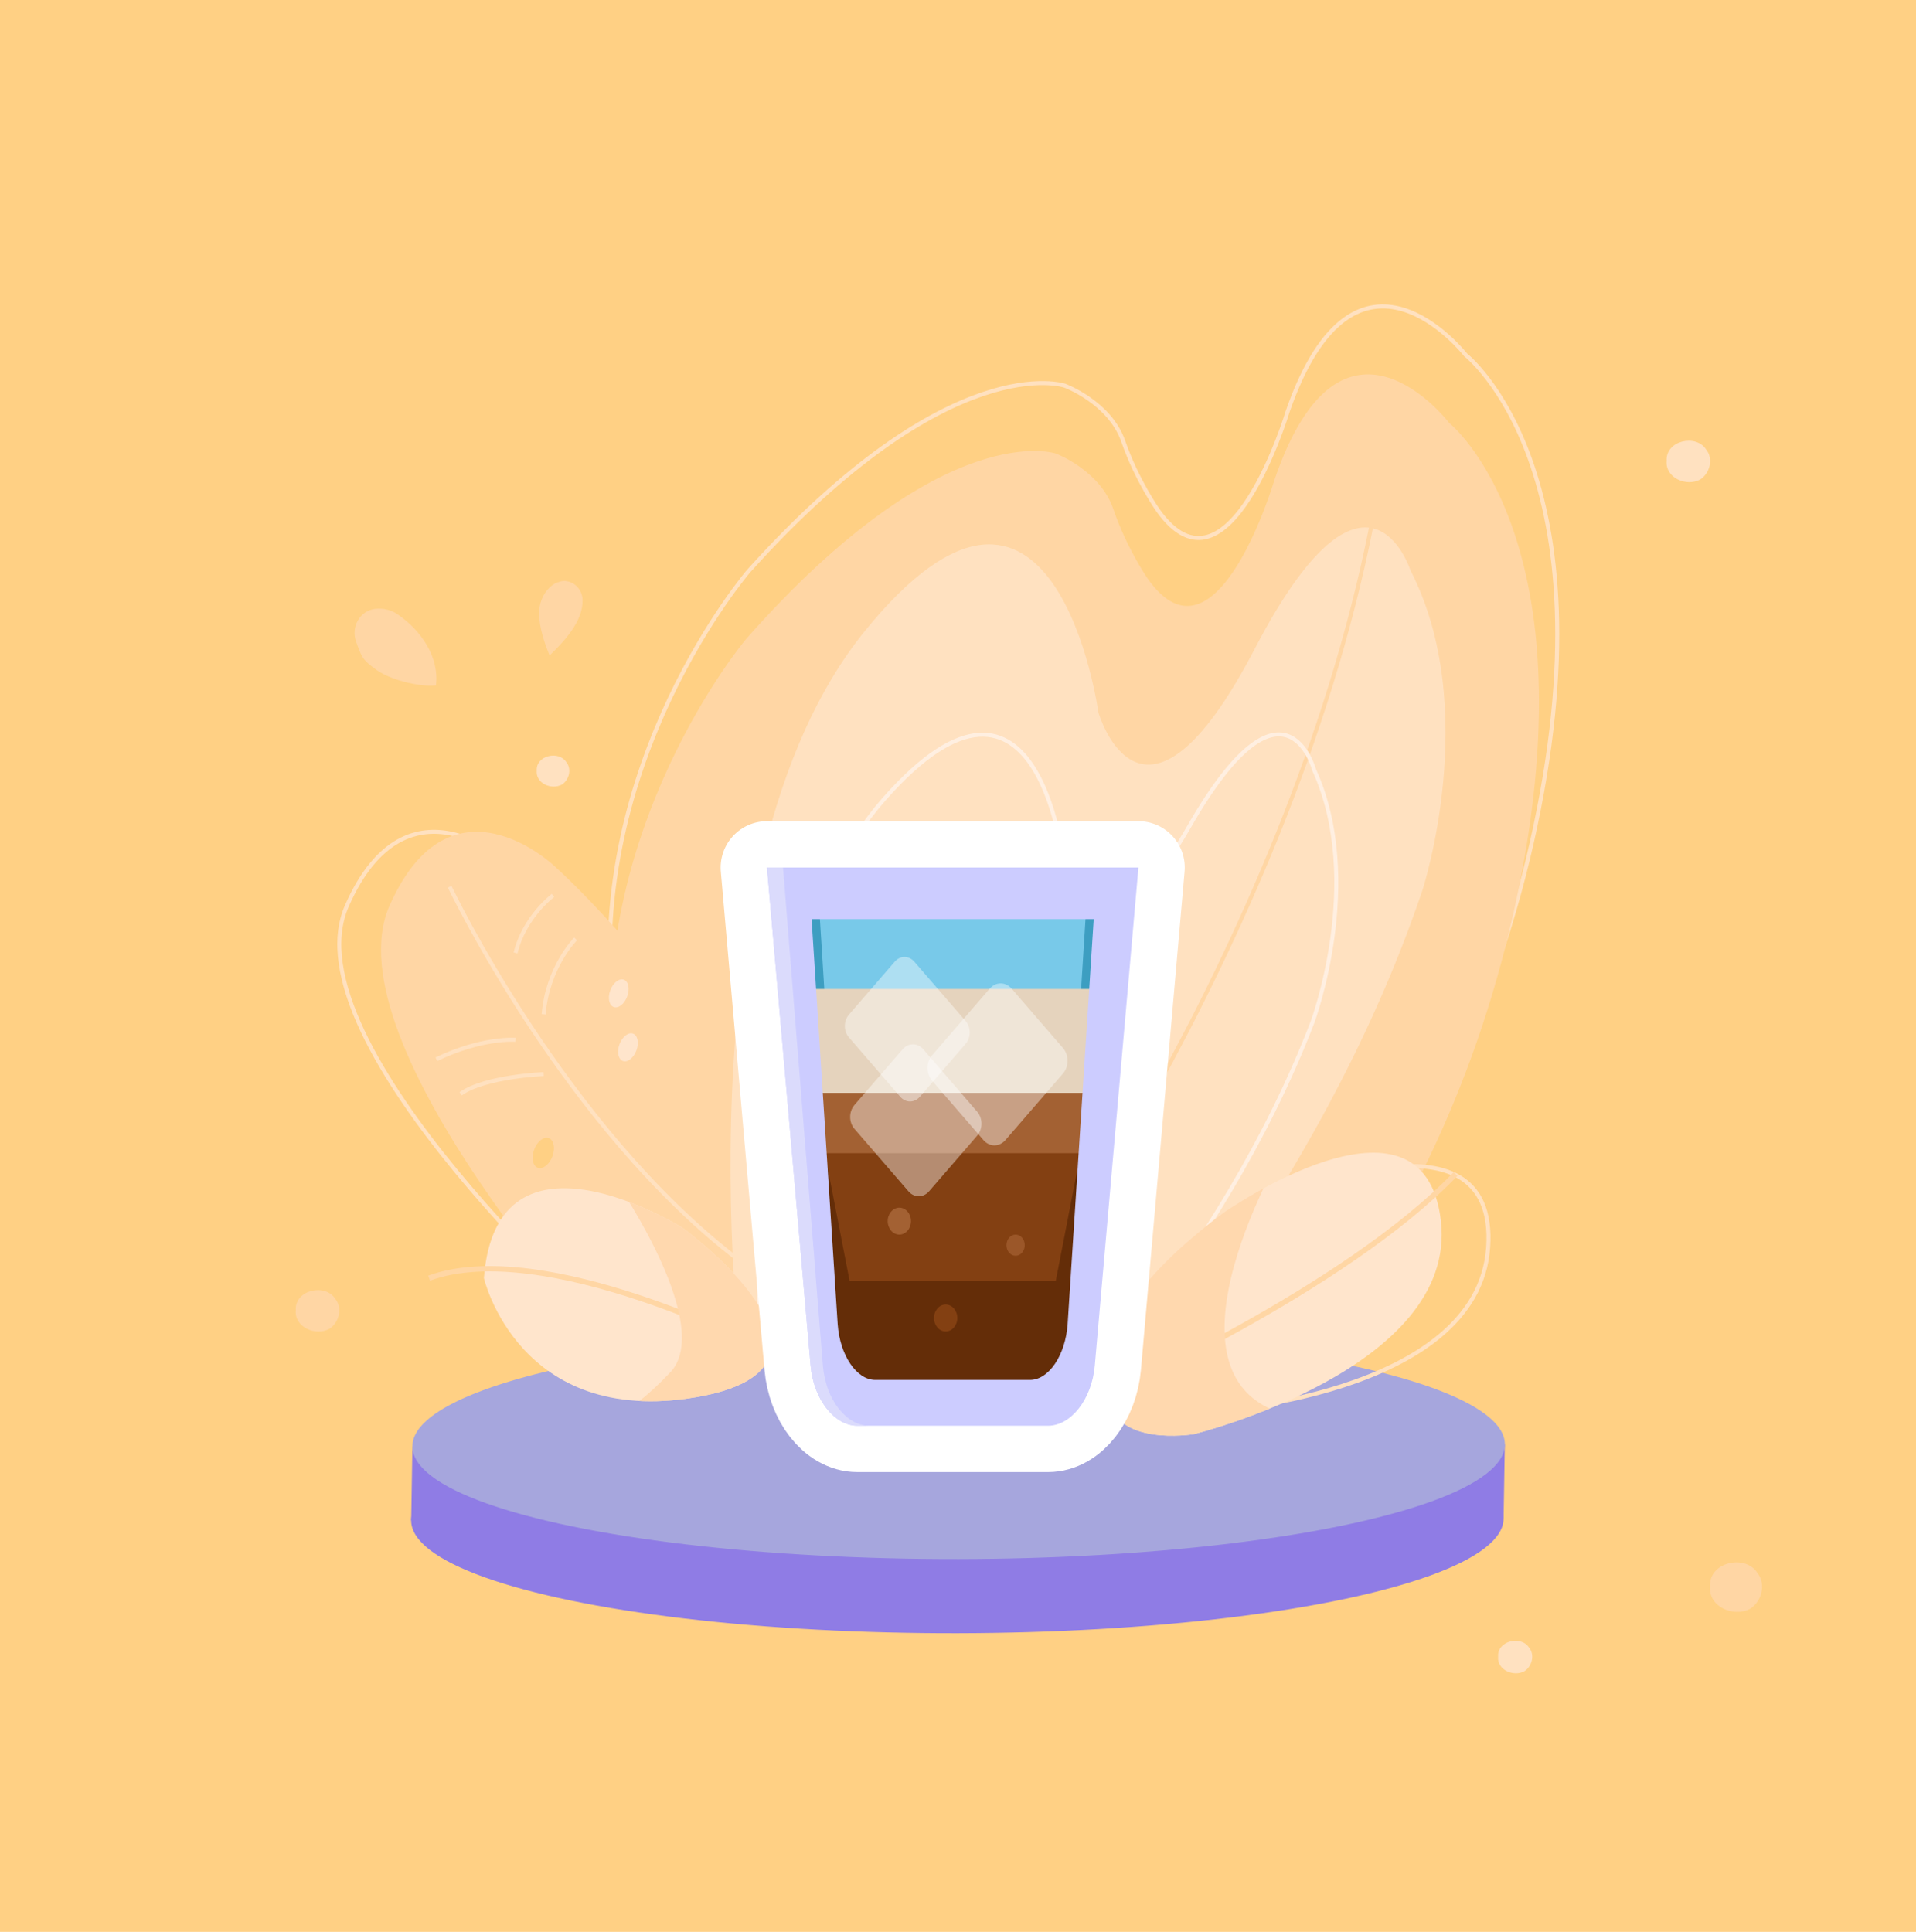 <?xml version="1.0" encoding="utf-8"?>
<!-- Generator: Adobe Illustrator 23.0.0, SVG Export Plug-In . SVG Version: 6.00 Build 0)  -->
<svg version="1.1" xmlns="http://www.w3.org/2000/svg" xmlns:xlink="http://www.w3.org/1999/xlink" x="0px" y="0px"
	 viewBox="0 0 360 363" style="enable-background:new 0 0 360 363;" xml:space="preserve">
<style type="text/css">
	.st0{fill:#FFD084;}
	.st1{fill:none;stroke:#FFE1C0;stroke-width:0.757;stroke-miterlimit:10;}
	.st2{fill:#FFD6A4;}
	.st3{fill:none;stroke:#FFE1C0;stroke-width:0.75;stroke-miterlimit:10;}
	.st4{fill:#FFE1C0;}
	.st5{fill:none;stroke:#FFD6A4;stroke-width:0.75;stroke-miterlimit:10;}
	.st6{fill:none;stroke:#FFEFE1;stroke-width:0.748;stroke-miterlimit:10;}
	.st7{fill:#8F7CE5;}
	.st8{fill:#A6A6DD;}
	.st9{fill:#FFE5CC;}
	.st10{fill:none;stroke:#FFD6A4;stroke-miterlimit:10;}
	.st11{clip-path:url(#SVGID_2_);fill:#FFD8AE;}
	.st12{clip-path:url(#SVGID_4_);fill:#FFD8AE;}
	.st13{fill:none;stroke:#FFFFFF;stroke-width:17.413;stroke-linejoin:round;stroke-miterlimit:10;}
	.st14{fill:#3D9EC1;}
	.st15{fill:#78C9E9;}
	.st16{fill:#E5D3BD;}
	.st17{fill:#A36133;}
	.st18{fill:#834012;}
	.st19{fill:#642D08;}
	.st20{opacity:0.4;fill:#FFFFFF;}
	.st21{fill:#CCCCFF;}
	.st22{fill:#DBDBFC;}
	.st23{fill:#9B5729;}
</style>
<g id="fondo">
	<g id="Rectángulo_556">
		<rect y="-0.14" class="st0" width="360" height="363.28"/>
		<rect x="0.5" y="0.4" class="st0" width="359" height="362.19"/>
	</g>
	<path class="st1" d="M228.09,263.29c0,0,43.95-35.13,59.71-104.93c15.76-69.8-12.42-91.67-12.42-91.67s-20.54-26.38-33.44,10.62
		c0,0-11.15,37.16-24.36,18.58c0,0-3.98-5.62-6.53-12.96c-2.55-7.34-10.99-10.46-10.99-10.46s-21.42-7.34-59.39,34.82
		c0,0-30.89,35.91-25.48,83.07c5.41,47.16,10.51,56.84,10.51,56.84L228.09,263.29z"/>
	<path class="st2" d="M225.9,276.06c0,0,43.1-35.13,58.56-104.93s-12.18-91.67-12.18-91.67s-20.14-26.38-32.79,10.62
		c0,0-10.93,37.16-23.89,18.58c0,0-3.9-5.62-6.4-12.96c-2.5-7.34-10.77-10.46-10.77-10.46s-21-7.34-58.24,34.82
		c0,0-30.29,35.91-24.98,83.07c5.31,47.16,10.31,56.84,10.31,56.84L225.9,276.06z"/>
	<path class="st3" d="M114.92,250.56c0,0-61.21-54.38-49.73-80.38s30.92-7.5,30.92-7.5s25.74,22.64,47.94,63.87L114.92,250.56z"/>
	<path class="st2" d="M115.82,254.74c0,0-54.11-58.56-42.63-84.56s30.92-7.5,30.92-7.5s25.74,22.64,47.94,63.87L115.82,254.74z"/>
	<path class="st4" d="M206.38,269.97c0,0,41.28-44.47,60.9-102.75c0,0,11.09-34.04-2.26-60.04c0,0-8.2-25.76-29.28,14.76
		s-29.36,11.95-29.36,11.95s-8.12-59.49-43.96-15.22s-22.88,140.07-22.88,140.07L206.38,269.97z"/>
	<path class="st5" d="M191.09,246.3c0,0,54.35-73,68.03-155.44"/>
	<path class="st6" d="M195.3,270.97c0,0,33.9-33.63,51.3-78.9c0,0,9.87-26.45,0.31-47.41c0,0-5.53-20.59-23.46,10.62
		s-23.42,8.4-23.42,8.4s-4.3-47.18-33.92-13.52S143.31,259.8,143.31,259.8L195.3,270.97z"/>
	<g>
		
			<ellipse transform="matrix(1 -1.876257e-03 1.876257e-03 1 -0.535 0.338)" class="st7" cx="179.88" cy="285.51" rx="102.63" ry="21.37"/>
		<polygon class="st7" points="282.51,285.31 282.74,271.39 77.49,271.78 77.26,285.7 		"/>
		
			<ellipse transform="matrix(1 -1.876257e-03 1.876257e-03 1 -0.509 0.338)" class="st8" cx="180.12" cy="271.58" rx="102.63" ry="21.37"/>
	</g>
	<path class="st3" d="M239.72,225.43c0,0,41.81-19.06,39.89,8.95s-52.97,30.93-52.97,30.93s-15.52-0.28-14.51-10.31
		C213.15,244.99,218.53,235.95,239.72,225.43z"/>
	<path class="st9" d="M229.87,227.88c0,0,37.63-26.37,40.86,1.51c3.23,27.89-46.43,40.09-46.43,40.09s-15.31,2.56-16.14-7.48
		C207.32,251.96,210.96,242.09,229.87,227.88z"/>
	<path class="st10" d="M208.16,262c0,0,44.37-19.59,65.33-41.4"/>
	<g>
		<defs>
			<path id="SVGID_1_" d="M229.87,227.88c0,0,37.63-26.37,40.86,1.51c3.23,27.89-46.43,40.09-46.43,40.09s-15.31,2.56-16.14-7.48
				C207.32,251.96,210.96,242.09,229.87,227.88z"/>
		</defs>
		<clipPath id="SVGID_2_">
			<use xlink:href="#SVGID_1_"  style="overflow:visible;"/>
		</clipPath>
		<path class="st11" d="M240.93,216.47c0,0-27.33,46.61,4.77,50.04c21.51,2.3-22.88,11.47-22.88,11.47l-20.33-4.59l-1.26-29.05
			l20.04-22.86L240.93,216.47z"/>
	</g>
	<g>
		<path class="st9" d="M128.22,230.7c0,0-34.92-21.87-37.3,9.46c0,0,6.53,28.07,39.88,22.37S128.22,230.7,128.22,230.7z"/>
	</g>
	<path class="st10" d="M142.99,253.29c0,0-40.86-21.01-62.36-13.12"/>
	<g>
		<defs>
			<path id="SVGID_3_" d="M128.22,230.7c0,0-34.92-21.87-37.3,9.46c0,0,6.53,28.07,39.88,22.37S128.22,230.7,128.22,230.7z"/>
		</defs>
		<clipPath id="SVGID_4_">
			<use xlink:href="#SVGID_3_"  style="overflow:visible;"/>
		</clipPath>
		<path class="st12" d="M124.11,223.27h-3.96h-3.6c0,0,17.64,25.99,9.36,34.63c-8.28,8.64-9.36,6.66-9.36,6.66l19.62,1.8l15.87-7.2
			l1.23-14.34l-16-11.87L124.11,223.27z"/>
	</g>
	<path class="st3" d="M84.49,166.62c0,0,21.56,45.33,54.64,70.39"/>
	<path class="st3" d="M103.9,168.26c0,0-5.38,4.01-7.03,10.8"/>
	<path class="st3" d="M108.15,176.42c0,0-5.28,5.28-6,14.16"/>
	<path class="st3" d="M96.87,195.38c0,0-6.26-0.51-14.88,3.65"/>
	<path class="st3" d="M102.15,201.82c0,0-10.93,0.42-15.6,3.7"/>
	<path class="st2" d="M109.46,112.71c0.11,4.02-3.42,7.77-6.2,10.45c-0.99-2.43-1.86-5.01-1.96-7.63c-0.08-1.99,0.66-3.98,2.15-5.31
		c0.48-0.42,1.02-0.76,1.68-0.9c0.36-0.14,0.73-0.18,1.09-0.15C108.03,109.31,109.42,110.9,109.46,112.71z"/>
	<path class="st2" d="M81.91,128.79c-3.13,0.34-9.01-1.11-11.62-3.25c-2.28-1.66-2.35-2.23-3.36-4.91
		c-1.04-2.74,0.64-5.88,3.55-6.22c1.5-0.17,3.06,0.17,4.32,1.09C79.06,118.44,82.58,123.4,81.91,128.79z"/>
	<path class="st4" d="M105.58,147.42c-1.93,1.07-4.96-0.2-4.73-2.63c-0.17-2.84,4.14-3.82,5.55-1.58
		C107.46,144.5,106.93,146.55,105.58,147.42z"/>
	<path class="st4" d="M319.47,90.09c-2.57,1.42-6.63-0.27-6.32-3.51c-0.23-3.8,5.53-5.1,7.42-2.11
		C321.98,86.2,321.27,88.93,319.47,90.09z"/>
	<path class="st2" d="M328.87,302.27c-3.08,1.7-7.93-0.33-7.56-4.2c-0.28-4.55,6.62-6.11,8.88-2.52
		C331.87,297.61,331.02,300.88,328.87,302.27z"/>
	<path class="st4" d="M286.44,314.01c-2.02,1.12-5.2-0.21-4.96-2.75c-0.18-2.98,4.34-4.01,5.83-1.66
		C288.41,310.95,287.85,313.1,286.44,314.01z"/>
	<path class="st2" d="M61.9,249.68c-2.57,1.42-6.63-0.27-6.32-3.51c-0.23-3.8,5.53-5.1,7.42-2.11
		C64.41,245.78,63.71,248.52,61.9,249.68z"/>
	
		<ellipse transform="matrix(0.351 -0.936 0.936 0.351 -99.158 230.057)" class="st9" cx="116.32" cy="186.53" rx="2.74" ry="1.69"/>
	
		<ellipse transform="matrix(0.351 -0.936 0.936 0.351 -107.517 238.255)" class="st9" cx="118.05" cy="196.66" rx="2.74" ry="1.69"/>
	
		<ellipse transform="matrix(0.351 -0.936 0.936 0.351 -136.428 236.257)" class="st0" cx="102.15" cy="216.51" rx="2.97" ry="1.83"/>
</g>
<g id="Capa_4">
	<g>
		<path class="st13" d="M147.12,163.01h-3.01l8.2,93.61c0.56,6.34,4.48,11.28,8.78,11.28h2.22h33.6c4.31,0,8.23-4.95,8.79-11.28
			l8.2-93.61H147.12z M200.6,248.79c-0.41,5.89-3.56,10.5-7.06,10.5h-29.09c-3.5,0-6.65-4.61-7.06-10.5l-4.9-76.09l53.01,0
			L200.6,248.79z"/>
		<path class="st14" d="M150.38,172.17l5.63,78.25c0.46,6.22,3.83,11.09,7.54,11.09h30.88c3.71,0,7.08-4.86,7.54-11.09l5.63-78.25
			L150.38,172.17z"/>
		<path class="st15" d="M154.02,172.17l4.92,78.25c0.4,6.22,3.34,11.09,6.58,11.09h26.96c3.24,0,6.18-4.86,6.59-11.09l4.92-78.25
			L154.02,172.17z"/>
		<path class="st16" d="M151.37,185.83c-0.66-4.96,1.43,19.51,1.4,19.51l3.24,45.07c0.46,6.22,3.83,11.09,7.54,11.09h30.88
			c3.71,0,7.08-4.86,7.54-11.09l5.13-64.58H151.37z"/>
		<path class="st17" d="M152.85,205.35c-0.03,0-0.05-0.01-0.08-0.01l3.24,45.07c0.46,6.22,3.83,11.09,7.54,11.09h30.88
			c3.71,0,7.08-4.86,7.54-11.09l3.24-45.06H152.85z"/>
		<path class="st18" d="M153.52,216.68l2.49,33.74c0.46,6.22,3.83,11.09,7.54,11.09h30.88c3.71,0,7.08-4.86,7.54-11.09l2.49-33.74
			H153.52z"/>
		<path class="st19" d="M155.29,240.65l0.72,9.77c0.46,6.22,3.83,11.09,7.54,11.09h30.88c3.71,0,7.08-4.86,7.54-11.09l0.72-9.77
			H155.29z"/>
		<path class="st19" d="M152.85,205.35c-0.03,0-0.05-0.01-0.08-0.01C152.8,205.35,152.82,205.35,152.85,205.35l52.38,0l-8.09,41.67
			c-0.87,4.41-3.77,7.69-6.55,7.69h-23.17c-2.79,0-5.69-3.28-6.56-7.69l-8.09-41.68l3.24,45.07c0.46,6.22,3.83,11.09,7.54,11.09
			h30.88c3.71,0,7.08-4.86,7.54-11.09l3.24-45.06H152.85z"/>
		<path class="st20" d="M183.61,208.9c1.07,1.24,1.07,3.24,0,4.48l-9.05,10.47c-1.07,1.24-2.8,1.24-3.87,0l-10.15-11.74
			c-1.07-1.24-1.07-3.24,0-4.48l9.06-10.47c1.07-1.24,2.8-1.24,3.87,0L183.61,208.9z"/>
		<path class="st20" d="M181.44,191.86c1.02,1.18,1.02,3.08,0,4.26l-8.61,9.96c-1.02,1.18-2.67,1.18-3.68,0l-9.65-11.16
			c-1.02-1.18-1.02-3.08,0-4.26l8.61-9.96c1.02-1.18,2.66-1.18,3.68,0L181.44,191.86z"/>
		<path class="st20" d="M188.91,214.22c-1.14,1.32-2.99,1.32-4.13,0l-9.65-11.16c-1.14-1.32-1.14-3.46,0-4.77l10.82-12.52
			c1.14-1.32,2.99-1.32,4.13,0l9.65,11.16c1.14,1.32,1.14,3.46,0,4.78L188.91,214.22z"/>
		<path class="st21" d="M144.11,163.01l8.2,93.61c0.56,6.34,4.48,11.28,8.78,11.28h35.82c4.31,0,8.23-4.95,8.79-11.28l8.2-93.61
			H144.11z M200.6,248.79c-0.41,5.89-3.56,10.5-7.06,10.5h-29.09c-3.5,0-6.65-4.61-7.06-10.5l-4.9-76.09l53.01,0L200.6,248.79z"/>
		<g>
			<path class="st22" d="M154.61,256.61l-7.49-93.61h-3.01l8.2,93.61c0.56,6.34,4.48,11.28,8.78,11.28h2.22
				C159.01,267.9,155.12,262.95,154.61,256.61z"/>
		</g>
		<ellipse class="st23" cx="190.82" cy="233.97" rx="1.72" ry="1.99"/>
		<ellipse class="st17" cx="168.98" cy="229.45" rx="2.19" ry="2.53"/>
		<ellipse class="st18" cx="177.68" cy="247.65" rx="2.19" ry="2.53"/>
	</g>
</g>
</svg>
